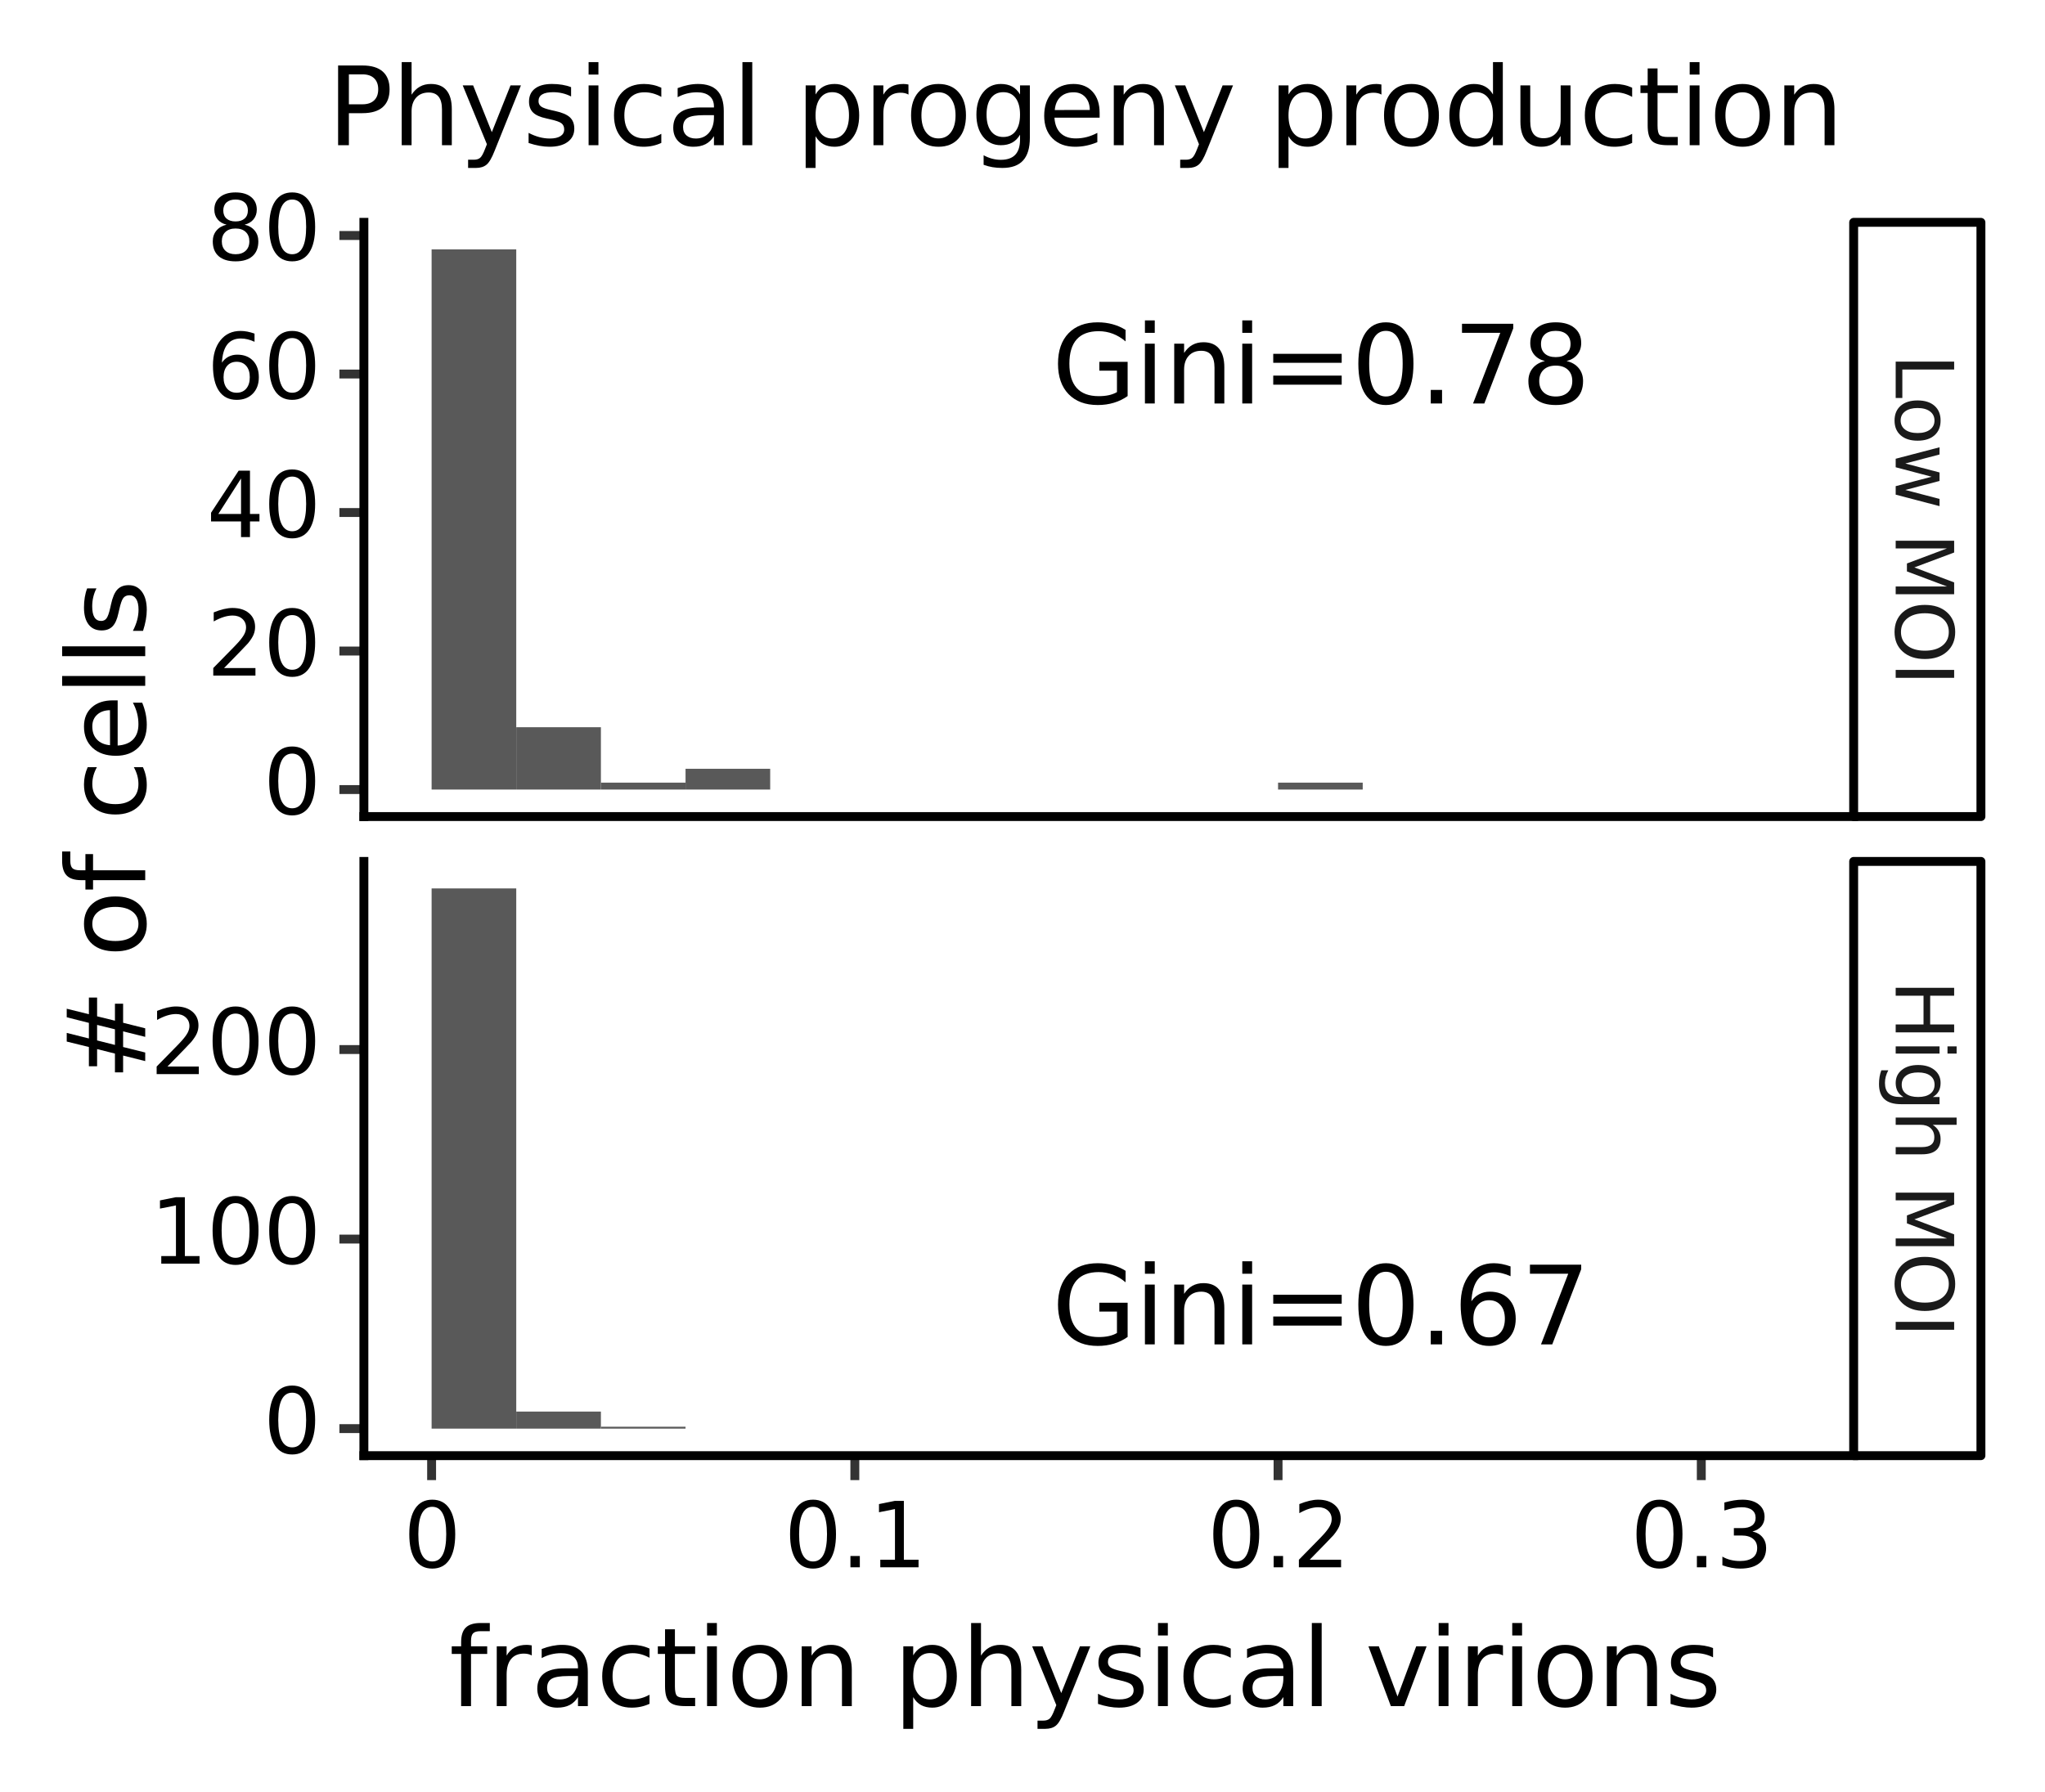 <?xml version="1.0" encoding="utf-8" standalone="no"?>
<!DOCTYPE svg PUBLIC "-//W3C//DTD SVG 1.1//EN"
  "http://www.w3.org/Graphics/SVG/1.1/DTD/svg11.dtd">
<svg xmlns:xlink="http://www.w3.org/1999/xlink" width="229.789pt" height="201.429pt" viewBox="0 0 229.789 201.429" xmlns="http://www.w3.org/2000/svg" version="1.1">
 <rect x="0" y="0" width="229.789" height="201.429" fill="#808080" stroke="none"/>
 <defs>
  <style type="text/css">*{stroke-linejoin: round; stroke-linecap: butt}</style>
 </defs>
 <g id="figure_1">
  <g id="patch_1">
   <path d="M -0 201.429 
L 229.789 201.429 
L 229.789 0 
L -0 0 
z
" style="fill: #ffffff; stroke: #ffffff; stroke-linejoin: miter"/>
  </g>
  <g id="axes_1">
   <g id="patch_2">
    <path d="M 40.889 91.767 
L 208.289 91.767 
L 208.289 24.987 
L 40.889 24.987 
z
" style="fill: #ffffff"/>
   </g>
   <g id="matplotlib.axis_1">
    <g id="xtick_1"/>
    <g id="xtick_2"/>
    <g id="xtick_3"/>
    <g id="xtick_4"/>
    <g id="xtick_5"/>
    <g id="xtick_6"/>
    <g id="xtick_7"/>
   </g>
   <g id="matplotlib.axis_2">
    <g id="ytick_1">
     <g id="line2d_1">
      <path d="M 40.889 88.731 
" style="fill: none; stroke: #000000; stroke-width: 1.5"/>
      <defs>
       <path id="m90bf7c52a1" d="M 0 0 
L -2.75 0 
" style="stroke: #333333"/>
      </defs>
      <g>
       <use xlink:href="#m90bf7c52a1" x="40.889" y="88.731" style="stroke: #333333"/>
      </g>
     </g>
     <g id="text_1">
      <!-- 0 -->
      <g transform="translate(29.576 91.491)scale(0.1 -0.1)">
       <defs>
        <path id="DejaVuSans-30" d="M 2034 4250 
Q 1547 4250 1301 3770 
Q 1056 3291 1056 2328 
Q 1056 1369 1301 889 
Q 1547 409 2034 409 
Q 2525 409 2770 889 
Q 3016 1369 3016 2328 
Q 3016 3291 2770 3770 
Q 2525 4250 2034 4250 
z
M 2034 4750 
Q 2819 4750 3233 4129 
Q 3647 3509 3647 2328 
Q 3647 1150 3233 529 
Q 2819 -91 2034 -91 
Q 1250 -91 836 529 
Q 422 1150 422 2328 
Q 422 3509 836 4129 
Q 1250 4750 2034 4750 
z
" transform="scale(0.016)"/>
       </defs>
       <use xlink:href="#DejaVuSans-30"/>
      </g>
     </g>
    </g>
    <g id="ytick_2">
     <g id="line2d_2">
      <path d="M 40.889 73.165 
" style="fill: none; stroke: #000000; stroke-width: 1.5"/>
      <g>
       <use xlink:href="#m90bf7c52a1" x="40.889" y="73.165" style="stroke: #333333"/>
      </g>
     </g>
     <g id="text_2">
      <!-- 20 -->
      <g transform="translate(23.214 75.924)scale(0.1 -0.1)">
       <defs>
        <path id="DejaVuSans-32" d="M 1228 531 
L 3431 531 
L 3431 0 
L 469 0 
L 469 531 
Q 828 903 1448 1529 
Q 2069 2156 2228 2338 
Q 2531 2678 2651 2914 
Q 2772 3150 2772 3378 
Q 2772 3750 2511 3984 
Q 2250 4219 1831 4219 
Q 1534 4219 1204 4116 
Q 875 4013 500 3803 
L 500 4441 
Q 881 4594 1212 4672 
Q 1544 4750 1819 4750 
Q 2544 4750 2975 4387 
Q 3406 4025 3406 3419 
Q 3406 3131 3298 2873 
Q 3191 2616 2906 2266 
Q 2828 2175 2409 1742 
Q 1991 1309 1228 531 
z
" transform="scale(0.016)"/>
       </defs>
       <use xlink:href="#DejaVuSans-32"/>
       <use xlink:href="#DejaVuSans-30" x="63.623"/>
      </g>
     </g>
    </g>
    <g id="ytick_3">
     <g id="line2d_3">
      <path d="M 40.889 57.598 
" style="fill: none; stroke: #000000; stroke-width: 1.5"/>
      <g>
       <use xlink:href="#m90bf7c52a1" x="40.889" y="57.598" style="stroke: #333333"/>
      </g>
     </g>
     <g id="text_3">
      <!-- 40 -->
      <g transform="translate(23.214 60.358)scale(0.1 -0.1)">
       <defs>
        <path id="DejaVuSans-34" d="M 2419 4116 
L 825 1625 
L 2419 1625 
L 2419 4116 
z
M 2253 4666 
L 3047 4666 
L 3047 1625 
L 3713 1625 
L 3713 1100 
L 3047 1100 
L 3047 0 
L 2419 0 
L 2419 1100 
L 313 1100 
L 313 1709 
L 2253 4666 
z
" transform="scale(0.016)"/>
       </defs>
       <use xlink:href="#DejaVuSans-34"/>
       <use xlink:href="#DejaVuSans-30" x="63.623"/>
      </g>
     </g>
    </g>
    <g id="ytick_4">
     <g id="line2d_4">
      <path d="M 40.889 42.032 
" style="fill: none; stroke: #000000; stroke-width: 1.5"/>
      <g>
       <use xlink:href="#m90bf7c52a1" x="40.889" y="42.032" style="stroke: #333333"/>
      </g>
     </g>
     <g id="text_4">
      <!-- 60 -->
      <g transform="translate(23.214 44.791)scale(0.1 -0.1)">
       <defs>
        <path id="DejaVuSans-36" d="M 2113 2584 
Q 1688 2584 1439 2293 
Q 1191 2003 1191 1497 
Q 1191 994 1439 701 
Q 1688 409 2113 409 
Q 2538 409 2786 701 
Q 3034 994 3034 1497 
Q 3034 2003 2786 2293 
Q 2538 2584 2113 2584 
z
M 3366 4563 
L 3366 3988 
Q 3128 4100 2886 4159 
Q 2644 4219 2406 4219 
Q 1781 4219 1451 3797 
Q 1122 3375 1075 2522 
Q 1259 2794 1537 2939 
Q 1816 3084 2150 3084 
Q 2853 3084 3261 2657 
Q 3669 2231 3669 1497 
Q 3669 778 3244 343 
Q 2819 -91 2113 -91 
Q 1303 -91 875 529 
Q 447 1150 447 2328 
Q 447 3434 972 4092 
Q 1497 4750 2381 4750 
Q 2619 4750 2861 4703 
Q 3103 4656 3366 4563 
z
" transform="scale(0.016)"/>
       </defs>
       <use xlink:href="#DejaVuSans-36"/>
       <use xlink:href="#DejaVuSans-30" x="63.623"/>
      </g>
     </g>
    </g>
    <g id="ytick_5">
     <g id="line2d_5">
      <path d="M 40.889 26.466 
" style="fill: none; stroke: #000000; stroke-width: 1.5"/>
      <g>
       <use xlink:href="#m90bf7c52a1" x="40.889" y="26.466" style="stroke: #333333"/>
      </g>
     </g>
     <g id="text_5">
      <!-- 80 -->
      <g transform="translate(23.214 29.225)scale(0.1 -0.1)">
       <defs>
        <path id="DejaVuSans-38" d="M 2034 2216 
Q 1584 2216 1326 1975 
Q 1069 1734 1069 1313 
Q 1069 891 1326 650 
Q 1584 409 2034 409 
Q 2484 409 2743 651 
Q 3003 894 3003 1313 
Q 3003 1734 2745 1975 
Q 2488 2216 2034 2216 
z
M 1403 2484 
Q 997 2584 770 2862 
Q 544 3141 544 3541 
Q 544 4100 942 4425 
Q 1341 4750 2034 4750 
Q 2731 4750 3128 4425 
Q 3525 4100 3525 3541 
Q 3525 3141 3298 2862 
Q 3072 2584 2669 2484 
Q 3125 2378 3379 2068 
Q 3634 1759 3634 1313 
Q 3634 634 3220 271 
Q 2806 -91 2034 -91 
Q 1263 -91 848 271 
Q 434 634 434 1313 
Q 434 1759 690 2068 
Q 947 2378 1403 2484 
z
M 1172 3481 
Q 1172 3119 1398 2916 
Q 1625 2713 2034 2713 
Q 2441 2713 2670 2916 
Q 2900 3119 2900 3481 
Q 2900 3844 2670 4047 
Q 2441 4250 2034 4250 
Q 1625 4250 1398 4047 
Q 1172 3844 1172 3481 
z
" transform="scale(0.016)"/>
       </defs>
       <use xlink:href="#DejaVuSans-38"/>
       <use xlink:href="#DejaVuSans-30" x="63.623"/>
      </g>
     </g>
    </g>
    <g id="ytick_6"/>
    <g id="ytick_7"/>
    <g id="ytick_8"/>
    <g id="ytick_9"/>
    <g id="text_6">
     <!-- # of cells -->
     <g transform="translate(16.318 121.462)rotate(-90)scale(0.12 -0.12)">
      <defs>
       <path id="DejaVuSans-23" d="M 3272 2816 
L 2363 2816 
L 2100 1772 
L 3016 1772 
L 3272 2816 
z
M 2803 4594 
L 2478 3297 
L 3391 3297 
L 3719 4594 
L 4219 4594 
L 3897 3297 
L 4872 3297 
L 4872 2816 
L 3775 2816 
L 3519 1772 
L 4513 1772 
L 4513 1294 
L 3397 1294 
L 3072 0 
L 2572 0 
L 2894 1294 
L 1978 1294 
L 1656 0 
L 1153 0 
L 1478 1294 
L 494 1294 
L 494 1772 
L 1594 1772 
L 1856 2816 
L 850 2816 
L 850 3297 
L 1978 3297 
L 2297 4594 
L 2803 4594 
z
" transform="scale(0.016)"/>
       <path id="DejaVuSans-20" transform="scale(0.016)"/>
       <path id="DejaVuSans-6f" d="M 1959 3097 
Q 1497 3097 1228 2736 
Q 959 2375 959 1747 
Q 959 1119 1226 758 
Q 1494 397 1959 397 
Q 2419 397 2687 759 
Q 2956 1122 2956 1747 
Q 2956 2369 2687 2733 
Q 2419 3097 1959 3097 
z
M 1959 3584 
Q 2709 3584 3137 3096 
Q 3566 2609 3566 1747 
Q 3566 888 3137 398 
Q 2709 -91 1959 -91 
Q 1206 -91 779 398 
Q 353 888 353 1747 
Q 353 2609 779 3096 
Q 1206 3584 1959 3584 
z
" transform="scale(0.016)"/>
       <path id="DejaVuSans-66" d="M 2375 4863 
L 2375 4384 
L 1825 4384 
Q 1516 4384 1395 4259 
Q 1275 4134 1275 3809 
L 1275 3500 
L 2222 3500 
L 2222 3053 
L 1275 3053 
L 1275 0 
L 697 0 
L 697 3053 
L 147 3053 
L 147 3500 
L 697 3500 
L 697 3744 
Q 697 4328 969 4595 
Q 1241 4863 1831 4863 
L 2375 4863 
z
" transform="scale(0.016)"/>
       <path id="DejaVuSans-63" d="M 3122 3366 
L 3122 2828 
Q 2878 2963 2633 3030 
Q 2388 3097 2138 3097 
Q 1578 3097 1268 2742 
Q 959 2388 959 1747 
Q 959 1106 1268 751 
Q 1578 397 2138 397 
Q 2388 397 2633 464 
Q 2878 531 3122 666 
L 3122 134 
Q 2881 22 2623 -34 
Q 2366 -91 2075 -91 
Q 1284 -91 818 406 
Q 353 903 353 1747 
Q 353 2603 823 3093 
Q 1294 3584 2113 3584 
Q 2378 3584 2631 3529 
Q 2884 3475 3122 3366 
z
" transform="scale(0.016)"/>
       <path id="DejaVuSans-65" d="M 3597 1894 
L 3597 1613 
L 953 1613 
Q 991 1019 1311 708 
Q 1631 397 2203 397 
Q 2534 397 2845 478 
Q 3156 559 3463 722 
L 3463 178 
Q 3153 47 2828 -22 
Q 2503 -91 2169 -91 
Q 1331 -91 842 396 
Q 353 884 353 1716 
Q 353 2575 817 3079 
Q 1281 3584 2069 3584 
Q 2775 3584 3186 3129 
Q 3597 2675 3597 1894 
z
M 3022 2063 
Q 3016 2534 2758 2815 
Q 2500 3097 2075 3097 
Q 1594 3097 1305 2825 
Q 1016 2553 972 2059 
L 3022 2063 
z
" transform="scale(0.016)"/>
       <path id="DejaVuSans-6c" d="M 603 4863 
L 1178 4863 
L 1178 0 
L 603 0 
L 603 4863 
z
" transform="scale(0.016)"/>
       <path id="DejaVuSans-73" d="M 2834 3397 
L 2834 2853 
Q 2591 2978 2328 3040 
Q 2066 3103 1784 3103 
Q 1356 3103 1142 2972 
Q 928 2841 928 2578 
Q 928 2378 1081 2264 
Q 1234 2150 1697 2047 
L 1894 2003 
Q 2506 1872 2764 1633 
Q 3022 1394 3022 966 
Q 3022 478 2636 193 
Q 2250 -91 1575 -91 
Q 1294 -91 989 -36 
Q 684 19 347 128 
L 347 722 
Q 666 556 975 473 
Q 1284 391 1588 391 
Q 1994 391 2212 530 
Q 2431 669 2431 922 
Q 2431 1156 2273 1281 
Q 2116 1406 1581 1522 
L 1381 1569 
Q 847 1681 609 1914 
Q 372 2147 372 2553 
Q 372 3047 722 3315 
Q 1072 3584 1716 3584 
Q 2034 3584 2315 3537 
Q 2597 3491 2834 3397 
z
" transform="scale(0.016)"/>
      </defs>
      <use xlink:href="#DejaVuSans-23"/>
      <use xlink:href="#DejaVuSans-20" x="83.789"/>
      <use xlink:href="#DejaVuSans-6f" x="115.576"/>
      <use xlink:href="#DejaVuSans-66" x="176.758"/>
      <use xlink:href="#DejaVuSans-20" x="211.963"/>
      <use xlink:href="#DejaVuSans-63" x="243.75"/>
      <use xlink:href="#DejaVuSans-65" x="298.73"/>
      <use xlink:href="#DejaVuSans-6c" x="360.254"/>
      <use xlink:href="#DejaVuSans-6c" x="388.037"/>
      <use xlink:href="#DejaVuSans-73" x="415.82"/>
     </g>
    </g>
   </g>
   <g id="PolyCollection_1">
    <path d="M 48.498 88.731 
L 48.498 28.022 
L 58.009 28.022 
L 58.009 88.731 
z
" clip-path="url(#p30c4ff795b)" style="fill: #595959"/>
    <path d="M 58.009 88.731 
L 58.009 81.726 
L 67.521 81.726 
L 67.521 88.731 
z
" clip-path="url(#p30c4ff795b)" style="fill: #595959"/>
    <path d="M 67.521 88.731 
L 67.521 87.953 
L 77.032 87.953 
L 77.032 88.731 
z
" clip-path="url(#p30c4ff795b)" style="fill: #595959"/>
    <path d="M 77.032 88.731 
L 77.032 86.396 
L 86.543 86.396 
L 86.543 88.731 
z
" clip-path="url(#p30c4ff795b)" style="fill: #595959"/>
    <path d="M 86.543 88.731 
L 86.543 88.731 
L 96.055 88.731 
L 96.055 88.731 
z
" clip-path="url(#p30c4ff795b)" style="fill: #595959"/>
    <path d="M 96.055 88.731 
L 96.055 88.731 
L 105.566 88.731 
L 105.566 88.731 
z
" clip-path="url(#p30c4ff795b)" style="fill: #595959"/>
    <path d="M 105.566 88.731 
L 105.566 88.731 
L 115.077 88.731 
L 115.077 88.731 
z
" clip-path="url(#p30c4ff795b)" style="fill: #595959"/>
    <path d="M 115.077 88.731 
L 115.077 88.731 
L 124.589 88.731 
L 124.589 88.731 
z
" clip-path="url(#p30c4ff795b)" style="fill: #595959"/>
    <path d="M 124.589 88.731 
L 124.589 88.731 
L 134.1 88.731 
L 134.1 88.731 
z
" clip-path="url(#p30c4ff795b)" style="fill: #595959"/>
    <path d="M 134.1 88.731 
L 134.1 88.731 
L 143.611 88.731 
L 143.611 88.731 
z
" clip-path="url(#p30c4ff795b)" style="fill: #595959"/>
    <path d="M 143.611 88.731 
L 143.611 87.953 
L 153.123 87.953 
L 153.123 88.731 
z
" clip-path="url(#p30c4ff795b)" style="fill: #595959"/>
    <path d="M 153.123 88.731 
L 153.123 88.731 
L 162.634 88.731 
L 162.634 88.731 
z
" clip-path="url(#p30c4ff795b)" style="fill: #595959"/>
    <path d="M 162.634 88.731 
L 162.634 88.731 
L 172.146 88.731 
L 172.146 88.731 
z
" clip-path="url(#p30c4ff795b)" style="fill: #595959"/>
    <path d="M 172.146 88.731 
L 172.146 88.731 
L 181.657 88.731 
L 181.657 88.731 
z
" clip-path="url(#p30c4ff795b)" style="fill: #595959"/>
    <path d="M 181.657 88.731 
L 181.657 88.731 
L 191.168 88.731 
L 191.168 88.731 
z
" clip-path="url(#p30c4ff795b)" style="fill: #595959"/>
    <path d="M 191.168 88.731 
L 191.168 88.731 
L 200.68 88.731 
L 200.68 88.731 
z
" clip-path="url(#p30c4ff795b)" style="fill: #595959"/>
   </g>
   <g id="text_7">
    <g clip-path="url(#p30c4ff795b)">
     <!-- Gini=0.78 -->
     <g transform="translate(118.195 45.343)scale(0.12 -0.12)">
      <defs>
       <path id="DejaVuSans-47" d="M 3809 666 
L 3809 1919 
L 2778 1919 
L 2778 2438 
L 4434 2438 
L 4434 434 
Q 4069 175 3628 42 
Q 3188 -91 2688 -91 
Q 1594 -91 976 548 
Q 359 1188 359 2328 
Q 359 3472 976 4111 
Q 1594 4750 2688 4750 
Q 3144 4750 3555 4637 
Q 3966 4525 4313 4306 
L 4313 3634 
Q 3963 3931 3569 4081 
Q 3175 4231 2741 4231 
Q 1884 4231 1454 3753 
Q 1025 3275 1025 2328 
Q 1025 1384 1454 906 
Q 1884 428 2741 428 
Q 3075 428 3337 486 
Q 3600 544 3809 666 
z
" transform="scale(0.016)"/>
       <path id="DejaVuSans-69" d="M 603 3500 
L 1178 3500 
L 1178 0 
L 603 0 
L 603 3500 
z
M 603 4863 
L 1178 4863 
L 1178 4134 
L 603 4134 
L 603 4863 
z
" transform="scale(0.016)"/>
       <path id="DejaVuSans-6e" d="M 3513 2113 
L 3513 0 
L 2938 0 
L 2938 2094 
Q 2938 2591 2744 2837 
Q 2550 3084 2163 3084 
Q 1697 3084 1428 2787 
Q 1159 2491 1159 1978 
L 1159 0 
L 581 0 
L 581 3500 
L 1159 3500 
L 1159 2956 
Q 1366 3272 1645 3428 
Q 1925 3584 2291 3584 
Q 2894 3584 3203 3211 
Q 3513 2838 3513 2113 
z
" transform="scale(0.016)"/>
       <path id="DejaVuSans-3d" d="M 678 2906 
L 4684 2906 
L 4684 2381 
L 678 2381 
L 678 2906 
z
M 678 1631 
L 4684 1631 
L 4684 1100 
L 678 1100 
L 678 1631 
z
" transform="scale(0.016)"/>
       <path id="DejaVuSans-2e" d="M 684 794 
L 1344 794 
L 1344 0 
L 684 0 
L 684 794 
z
" transform="scale(0.016)"/>
       <path id="DejaVuSans-37" d="M 525 4666 
L 3525 4666 
L 3525 4397 
L 1831 0 
L 1172 0 
L 2766 4134 
L 525 4134 
L 525 4666 
z
" transform="scale(0.016)"/>
      </defs>
      <use xlink:href="#DejaVuSans-47"/>
      <use xlink:href="#DejaVuSans-69" x="77.49"/>
      <use xlink:href="#DejaVuSans-6e" x="105.273"/>
      <use xlink:href="#DejaVuSans-69" x="168.652"/>
      <use xlink:href="#DejaVuSans-3d" x="196.436"/>
      <use xlink:href="#DejaVuSans-30" x="280.225"/>
      <use xlink:href="#DejaVuSans-2e" x="343.848"/>
      <use xlink:href="#DejaVuSans-37" x="375.635"/>
      <use xlink:href="#DejaVuSans-38" x="439.258"/>
     </g>
    </g>
   </g>
   <g id="patch_3">
    <path d="M 208.289 91.767 
L 222.589 91.767 
L 222.589 24.987 
L 208.289 24.987 
L 208.289 91.767 
z
" style="fill: none; stroke: #000000; stroke-linejoin: miter"/>
   </g>
   <g id="patch_4">
    <path d="M 40.889 91.767 
L 40.889 24.987 
" style="fill: none; stroke: #000000; stroke-linejoin: miter; stroke-linecap: square"/>
   </g>
   <g id="patch_5">
    <path d="M 40.889 91.767 
L 208.289 91.767 
" style="fill: none; stroke: #000000; stroke-linejoin: miter; stroke-linecap: square"/>
   </g>
   <g id="text_8">
    <!-- Low MOI -->
    <g style="fill: #1a1a1a" transform="translate(213.011 39.755)rotate(-270)scale(0.088 -0.088)">
     <defs>
      <path id="DejaVuSans-4c" d="M 628 4666 
L 1259 4666 
L 1259 531 
L 3531 531 
L 3531 0 
L 628 0 
L 628 4666 
z
" transform="scale(0.016)"/>
      <path id="DejaVuSans-77" d="M 269 3500 
L 844 3500 
L 1563 769 
L 2278 3500 
L 2956 3500 
L 3675 769 
L 4391 3500 
L 4966 3500 
L 4050 0 
L 3372 0 
L 2619 2869 
L 1863 0 
L 1184 0 
L 269 3500 
z
" transform="scale(0.016)"/>
      <path id="DejaVuSans-4d" d="M 628 4666 
L 1569 4666 
L 2759 1491 
L 3956 4666 
L 4897 4666 
L 4897 0 
L 4281 0 
L 4281 4097 
L 3078 897 
L 2444 897 
L 1241 4097 
L 1241 0 
L 628 0 
L 628 4666 
z
" transform="scale(0.016)"/>
      <path id="DejaVuSans-4f" d="M 2522 4238 
Q 1834 4238 1429 3725 
Q 1025 3213 1025 2328 
Q 1025 1447 1429 934 
Q 1834 422 2522 422 
Q 3209 422 3611 934 
Q 4013 1447 4013 2328 
Q 4013 3213 3611 3725 
Q 3209 4238 2522 4238 
z
M 2522 4750 
Q 3503 4750 4090 4092 
Q 4678 3434 4678 2328 
Q 4678 1225 4090 567 
Q 3503 -91 2522 -91 
Q 1538 -91 948 565 
Q 359 1222 359 2328 
Q 359 3434 948 4092 
Q 1538 4750 2522 4750 
z
" transform="scale(0.016)"/>
      <path id="DejaVuSans-49" d="M 628 4666 
L 1259 4666 
L 1259 0 
L 628 0 
L 628 4666 
z
" transform="scale(0.016)"/>
     </defs>
     <use xlink:href="#DejaVuSans-4c"/>
     <use xlink:href="#DejaVuSans-6f" x="53.963"/>
     <use xlink:href="#DejaVuSans-77" x="115.145"/>
     <use xlink:href="#DejaVuSans-20" x="196.932"/>
     <use xlink:href="#DejaVuSans-4d" x="228.719"/>
     <use xlink:href="#DejaVuSans-4f" x="314.998"/>
     <use xlink:href="#DejaVuSans-49" x="393.709"/>
    </g>
   </g>
  </g>
  <g id="axes_2">
   <g id="patch_6">
    <path d="M 40.889 163.587 
L 208.289 163.587 
L 208.289 96.807 
L 40.889 96.807 
z
" style="fill: #ffffff"/>
   </g>
   <g id="matplotlib.axis_3">
    <g id="xtick_8">
     <g id="line2d_6">
      <path d="M 48.498 163.587 
" style="fill: none; stroke: #000000; stroke-width: 1.5; stroke-linecap: square"/>
      <defs>
       <path id="mf10db48574" d="M 0 0 
L 0 2.75 
" style="stroke: #333333"/>
      </defs>
      <g>
       <use xlink:href="#mf10db48574" x="48.498" y="163.587" style="stroke: #333333"/>
      </g>
     </g>
     <g id="text_9">
      <!-- 0 -->
      <g transform="translate(45.317 176.135)scale(0.1 -0.1)">
       <use xlink:href="#DejaVuSans-30"/>
      </g>
     </g>
    </g>
    <g id="xtick_9">
     <g id="line2d_7">
      <path d="M 96.055 163.587 
" style="fill: none; stroke: #000000; stroke-width: 1.5; stroke-linecap: square"/>
      <g>
       <use xlink:href="#mf10db48574" x="96.055" y="163.587" style="stroke: #333333"/>
      </g>
     </g>
     <g id="text_10">
      <!-- 0.1 -->
      <g transform="translate(88.103 176.135)scale(0.1 -0.1)">
       <defs>
        <path id="DejaVuSans-31" d="M 794 531 
L 1825 531 
L 1825 4091 
L 703 3866 
L 703 4441 
L 1819 4666 
L 2450 4666 
L 2450 531 
L 3481 531 
L 3481 0 
L 794 0 
L 794 531 
z
" transform="scale(0.016)"/>
       </defs>
       <use xlink:href="#DejaVuSans-30"/>
       <use xlink:href="#DejaVuSans-2e" x="63.623"/>
       <use xlink:href="#DejaVuSans-31" x="95.41"/>
      </g>
     </g>
    </g>
    <g id="xtick_10">
     <g id="line2d_8">
      <path d="M 143.611 163.587 
" style="fill: none; stroke: #000000; stroke-width: 1.5; stroke-linecap: square"/>
      <g>
       <use xlink:href="#mf10db48574" x="143.611" y="163.587" style="stroke: #333333"/>
      </g>
     </g>
     <g id="text_11">
      <!-- 0.2 -->
      <g transform="translate(135.66 176.135)scale(0.1 -0.1)">
       <use xlink:href="#DejaVuSans-30"/>
       <use xlink:href="#DejaVuSans-2e" x="63.623"/>
       <use xlink:href="#DejaVuSans-32" x="95.41"/>
      </g>
     </g>
    </g>
    <g id="xtick_11">
     <g id="line2d_9">
      <path d="M 191.168 163.587 
" style="fill: none; stroke: #000000; stroke-width: 1.5; stroke-linecap: square"/>
      <g>
       <use xlink:href="#mf10db48574" x="191.168" y="163.587" style="stroke: #333333"/>
      </g>
     </g>
     <g id="text_12">
      <!-- 0.3 -->
      <g transform="translate(183.217 176.135)scale(0.1 -0.1)">
       <defs>
        <path id="DejaVuSans-33" d="M 2597 2516 
Q 3050 2419 3304 2112 
Q 3559 1806 3559 1356 
Q 3559 666 3084 287 
Q 2609 -91 1734 -91 
Q 1441 -91 1130 -33 
Q 819 25 488 141 
L 488 750 
Q 750 597 1062 519 
Q 1375 441 1716 441 
Q 2309 441 2620 675 
Q 2931 909 2931 1356 
Q 2931 1769 2642 2001 
Q 2353 2234 1838 2234 
L 1294 2234 
L 1294 2753 
L 1863 2753 
Q 2328 2753 2575 2939 
Q 2822 3125 2822 3475 
Q 2822 3834 2567 4026 
Q 2313 4219 1838 4219 
Q 1578 4219 1281 4162 
Q 984 4106 628 3988 
L 628 4550 
Q 988 4650 1302 4700 
Q 1616 4750 1894 4750 
Q 2613 4750 3031 4423 
Q 3450 4097 3450 3541 
Q 3450 3153 3228 2886 
Q 3006 2619 2597 2516 
z
" transform="scale(0.016)"/>
       </defs>
       <use xlink:href="#DejaVuSans-30"/>
       <use xlink:href="#DejaVuSans-2e" x="63.623"/>
       <use xlink:href="#DejaVuSans-33" x="95.41"/>
      </g>
     </g>
    </g>
    <g id="xtick_12"/>
    <g id="xtick_13"/>
    <g id="xtick_14"/>
    <g id="text_13">
     <!-- fraction physical virions -->
     <g transform="translate(50.478 191.733)scale(0.12 -0.12)">
      <defs>
       <path id="DejaVuSans-72" d="M 2631 2963 
Q 2534 3019 2420 3045 
Q 2306 3072 2169 3072 
Q 1681 3072 1420 2755 
Q 1159 2438 1159 1844 
L 1159 0 
L 581 0 
L 581 3500 
L 1159 3500 
L 1159 2956 
Q 1341 3275 1631 3429 
Q 1922 3584 2338 3584 
Q 2397 3584 2469 3576 
Q 2541 3569 2628 3553 
L 2631 2963 
z
" transform="scale(0.016)"/>
       <path id="DejaVuSans-61" d="M 2194 1759 
Q 1497 1759 1228 1600 
Q 959 1441 959 1056 
Q 959 750 1161 570 
Q 1363 391 1709 391 
Q 2188 391 2477 730 
Q 2766 1069 2766 1631 
L 2766 1759 
L 2194 1759 
z
M 3341 1997 
L 3341 0 
L 2766 0 
L 2766 531 
Q 2569 213 2275 61 
Q 1981 -91 1556 -91 
Q 1019 -91 701 211 
Q 384 513 384 1019 
Q 384 1609 779 1909 
Q 1175 2209 1959 2209 
L 2766 2209 
L 2766 2266 
Q 2766 2663 2505 2880 
Q 2244 3097 1772 3097 
Q 1472 3097 1187 3025 
Q 903 2953 641 2809 
L 641 3341 
Q 956 3463 1253 3523 
Q 1550 3584 1831 3584 
Q 2591 3584 2966 3190 
Q 3341 2797 3341 1997 
z
" transform="scale(0.016)"/>
       <path id="DejaVuSans-74" d="M 1172 4494 
L 1172 3500 
L 2356 3500 
L 2356 3053 
L 1172 3053 
L 1172 1153 
Q 1172 725 1289 603 
Q 1406 481 1766 481 
L 2356 481 
L 2356 0 
L 1766 0 
Q 1100 0 847 248 
Q 594 497 594 1153 
L 594 3053 
L 172 3053 
L 172 3500 
L 594 3500 
L 594 4494 
L 1172 4494 
z
" transform="scale(0.016)"/>
       <path id="DejaVuSans-70" d="M 1159 525 
L 1159 -1331 
L 581 -1331 
L 581 3500 
L 1159 3500 
L 1159 2969 
Q 1341 3281 1617 3432 
Q 1894 3584 2278 3584 
Q 2916 3584 3314 3078 
Q 3713 2572 3713 1747 
Q 3713 922 3314 415 
Q 2916 -91 2278 -91 
Q 1894 -91 1617 61 
Q 1341 213 1159 525 
z
M 3116 1747 
Q 3116 2381 2855 2742 
Q 2594 3103 2138 3103 
Q 1681 3103 1420 2742 
Q 1159 2381 1159 1747 
Q 1159 1113 1420 752 
Q 1681 391 2138 391 
Q 2594 391 2855 752 
Q 3116 1113 3116 1747 
z
" transform="scale(0.016)"/>
       <path id="DejaVuSans-68" d="M 3513 2113 
L 3513 0 
L 2938 0 
L 2938 2094 
Q 2938 2591 2744 2837 
Q 2550 3084 2163 3084 
Q 1697 3084 1428 2787 
Q 1159 2491 1159 1978 
L 1159 0 
L 581 0 
L 581 4863 
L 1159 4863 
L 1159 2956 
Q 1366 3272 1645 3428 
Q 1925 3584 2291 3584 
Q 2894 3584 3203 3211 
Q 3513 2838 3513 2113 
z
" transform="scale(0.016)"/>
       <path id="DejaVuSans-79" d="M 2059 -325 
Q 1816 -950 1584 -1140 
Q 1353 -1331 966 -1331 
L 506 -1331 
L 506 -850 
L 844 -850 
Q 1081 -850 1212 -737 
Q 1344 -625 1503 -206 
L 1606 56 
L 191 3500 
L 800 3500 
L 1894 763 
L 2988 3500 
L 3597 3500 
L 2059 -325 
z
" transform="scale(0.016)"/>
       <path id="DejaVuSans-76" d="M 191 3500 
L 800 3500 
L 1894 563 
L 2988 3500 
L 3597 3500 
L 2284 0 
L 1503 0 
L 191 3500 
z
" transform="scale(0.016)"/>
      </defs>
      <use xlink:href="#DejaVuSans-66"/>
      <use xlink:href="#DejaVuSans-72" x="35.205"/>
      <use xlink:href="#DejaVuSans-61" x="76.318"/>
      <use xlink:href="#DejaVuSans-63" x="137.598"/>
      <use xlink:href="#DejaVuSans-74" x="192.578"/>
      <use xlink:href="#DejaVuSans-69" x="231.787"/>
      <use xlink:href="#DejaVuSans-6f" x="259.57"/>
      <use xlink:href="#DejaVuSans-6e" x="320.752"/>
      <use xlink:href="#DejaVuSans-20" x="384.131"/>
      <use xlink:href="#DejaVuSans-70" x="415.918"/>
      <use xlink:href="#DejaVuSans-68" x="479.395"/>
      <use xlink:href="#DejaVuSans-79" x="542.773"/>
      <use xlink:href="#DejaVuSans-73" x="601.953"/>
      <use xlink:href="#DejaVuSans-69" x="654.053"/>
      <use xlink:href="#DejaVuSans-63" x="681.836"/>
      <use xlink:href="#DejaVuSans-61" x="736.816"/>
      <use xlink:href="#DejaVuSans-6c" x="798.096"/>
      <use xlink:href="#DejaVuSans-20" x="825.879"/>
      <use xlink:href="#DejaVuSans-76" x="857.666"/>
      <use xlink:href="#DejaVuSans-69" x="916.846"/>
      <use xlink:href="#DejaVuSans-72" x="944.629"/>
      <use xlink:href="#DejaVuSans-69" x="985.742"/>
      <use xlink:href="#DejaVuSans-6f" x="1013.525"/>
      <use xlink:href="#DejaVuSans-6e" x="1074.707"/>
      <use xlink:href="#DejaVuSans-73" x="1138.086"/>
     </g>
    </g>
   </g>
   <g id="matplotlib.axis_4">
    <g id="ytick_10">
     <g id="line2d_10">
      <path d="M 40.889 160.551 
" style="fill: none; stroke: #000000; stroke-width: 1.5; stroke-linecap: square"/>
      <g>
       <use xlink:href="#m90bf7c52a1" x="40.889" y="160.551" style="stroke: #333333"/>
      </g>
     </g>
     <g id="text_14">
      <!-- 0 -->
      <g transform="translate(29.576 163.311)scale(0.1 -0.1)">
       <use xlink:href="#DejaVuSans-30"/>
      </g>
     </g>
    </g>
    <g id="ytick_11">
     <g id="line2d_11">
      <path d="M 40.889 139.25 
" style="fill: none; stroke: #000000; stroke-width: 1.5; stroke-linecap: square"/>
      <g>
       <use xlink:href="#m90bf7c52a1" x="40.889" y="139.25" style="stroke: #333333"/>
      </g>
     </g>
     <g id="text_15">
      <!-- 100 -->
      <g transform="translate(16.851 142.009)scale(0.1 -0.1)">
       <use xlink:href="#DejaVuSans-31"/>
       <use xlink:href="#DejaVuSans-30" x="63.623"/>
       <use xlink:href="#DejaVuSans-30" x="127.246"/>
      </g>
     </g>
    </g>
    <g id="ytick_12">
     <g id="line2d_12">
      <path d="M 40.889 117.948 
" style="fill: none; stroke: #000000; stroke-width: 1.5; stroke-linecap: square"/>
      <g>
       <use xlink:href="#m90bf7c52a1" x="40.889" y="117.948" style="stroke: #333333"/>
      </g>
     </g>
     <g id="text_16">
      <!-- 200 -->
      <g transform="translate(16.851 120.708)scale(0.1 -0.1)">
       <use xlink:href="#DejaVuSans-32"/>
       <use xlink:href="#DejaVuSans-30" x="63.623"/>
       <use xlink:href="#DejaVuSans-30" x="127.246"/>
      </g>
     </g>
    </g>
    <g id="ytick_13"/>
    <g id="ytick_14"/>
    <g id="ytick_15"/>
   </g>
   <g id="PolyCollection_2">
    <path d="M 48.498 160.551 
L 48.498 99.842 
L 58.009 99.842 
L 58.009 160.551 
z
" clip-path="url(#p21a3d0d7bc)" style="fill: #595959"/>
    <path d="M 58.009 160.551 
L 58.009 158.634 
L 67.521 158.634 
L 67.521 160.551 
z
" clip-path="url(#p21a3d0d7bc)" style="fill: #595959"/>
    <path d="M 67.521 160.551 
L 67.521 160.338 
L 77.032 160.338 
L 77.032 160.551 
z
" clip-path="url(#p21a3d0d7bc)" style="fill: #595959"/>
    <path d="M 77.032 160.551 
L 77.032 160.551 
L 86.543 160.551 
L 86.543 160.551 
z
" clip-path="url(#p21a3d0d7bc)" style="fill: #595959"/>
    <path d="M 86.543 160.551 
L 86.543 160.551 
L 96.055 160.551 
L 96.055 160.551 
z
" clip-path="url(#p21a3d0d7bc)" style="fill: #595959"/>
    <path d="M 96.055 160.551 
L 96.055 160.551 
L 105.566 160.551 
L 105.566 160.551 
z
" clip-path="url(#p21a3d0d7bc)" style="fill: #595959"/>
    <path d="M 105.566 160.551 
L 105.566 160.551 
L 115.077 160.551 
L 115.077 160.551 
z
" clip-path="url(#p21a3d0d7bc)" style="fill: #595959"/>
    <path d="M 115.077 160.551 
L 115.077 160.551 
L 124.589 160.551 
L 124.589 160.551 
z
" clip-path="url(#p21a3d0d7bc)" style="fill: #595959"/>
    <path d="M 124.589 160.551 
L 124.589 160.551 
L 134.1 160.551 
L 134.1 160.551 
z
" clip-path="url(#p21a3d0d7bc)" style="fill: #595959"/>
    <path d="M 134.1 160.551 
L 134.1 160.551 
L 143.611 160.551 
L 143.611 160.551 
z
" clip-path="url(#p21a3d0d7bc)" style="fill: #595959"/>
    <path d="M 143.611 160.551 
L 143.611 160.551 
L 153.123 160.551 
L 153.123 160.551 
z
" clip-path="url(#p21a3d0d7bc)" style="fill: #595959"/>
    <path d="M 153.123 160.551 
L 153.123 160.551 
L 162.634 160.551 
L 162.634 160.551 
z
" clip-path="url(#p21a3d0d7bc)" style="fill: #595959"/>
    <path d="M 162.634 160.551 
L 162.634 160.551 
L 172.146 160.551 
L 172.146 160.551 
z
" clip-path="url(#p21a3d0d7bc)" style="fill: #595959"/>
    <path d="M 172.146 160.551 
L 172.146 160.551 
L 181.657 160.551 
L 181.657 160.551 
z
" clip-path="url(#p21a3d0d7bc)" style="fill: #595959"/>
    <path d="M 181.657 160.551 
L 181.657 160.551 
L 191.168 160.551 
L 191.168 160.551 
z
" clip-path="url(#p21a3d0d7bc)" style="fill: #595959"/>
    <path d="M 191.168 160.551 
L 191.168 160.551 
L 200.68 160.551 
L 200.68 160.551 
z
" clip-path="url(#p21a3d0d7bc)" style="fill: #595959"/>
   </g>
   <g id="text_17">
    <g clip-path="url(#p21a3d0d7bc)">
     <!-- Gini=0.67 -->
     <g transform="translate(118.195 151.082)scale(0.12 -0.12)">
      <use xlink:href="#DejaVuSans-47"/>
      <use xlink:href="#DejaVuSans-69" x="77.49"/>
      <use xlink:href="#DejaVuSans-6e" x="105.273"/>
      <use xlink:href="#DejaVuSans-69" x="168.652"/>
      <use xlink:href="#DejaVuSans-3d" x="196.436"/>
      <use xlink:href="#DejaVuSans-30" x="280.225"/>
      <use xlink:href="#DejaVuSans-2e" x="343.848"/>
      <use xlink:href="#DejaVuSans-36" x="375.635"/>
      <use xlink:href="#DejaVuSans-37" x="439.258"/>
     </g>
    </g>
   </g>
   <g id="patch_7">
    <path d="M 208.289 163.587 
L 222.589 163.587 
L 222.589 96.807 
L 208.289 96.807 
L 208.289 163.587 
z
" style="fill: none; stroke: #000000; stroke-linejoin: miter"/>
   </g>
   <g id="patch_8">
    <path d="M 40.889 163.587 
L 40.889 96.807 
" style="fill: none; stroke: #000000; stroke-linejoin: miter; stroke-linecap: square"/>
   </g>
   <g id="patch_9">
    <path d="M 40.889 163.587 
L 208.289 163.587 
" style="fill: none; stroke: #000000; stroke-linejoin: miter; stroke-linecap: square"/>
   </g>
   <g id="text_18">
    <!-- High MOI -->
    <g style="fill: #1a1a1a" transform="translate(213.011 110.127)rotate(-270)scale(0.088 -0.088)">
     <defs>
      <path id="DejaVuSans-48" d="M 628 4666 
L 1259 4666 
L 1259 2753 
L 3553 2753 
L 3553 4666 
L 4184 4666 
L 4184 0 
L 3553 0 
L 3553 2222 
L 1259 2222 
L 1259 0 
L 628 0 
L 628 4666 
z
" transform="scale(0.016)"/>
      <path id="DejaVuSans-67" d="M 2906 1791 
Q 2906 2416 2648 2759 
Q 2391 3103 1925 3103 
Q 1463 3103 1205 2759 
Q 947 2416 947 1791 
Q 947 1169 1205 825 
Q 1463 481 1925 481 
Q 2391 481 2648 825 
Q 2906 1169 2906 1791 
z
M 3481 434 
Q 3481 -459 3084 -895 
Q 2688 -1331 1869 -1331 
Q 1566 -1331 1297 -1286 
Q 1028 -1241 775 -1147 
L 775 -588 
Q 1028 -725 1275 -790 
Q 1522 -856 1778 -856 
Q 2344 -856 2625 -561 
Q 2906 -266 2906 331 
L 2906 616 
Q 2728 306 2450 153 
Q 2172 0 1784 0 
Q 1141 0 747 490 
Q 353 981 353 1791 
Q 353 2603 747 3093 
Q 1141 3584 1784 3584 
Q 2172 3584 2450 3431 
Q 2728 3278 2906 2969 
L 2906 3500 
L 3481 3500 
L 3481 434 
z
" transform="scale(0.016)"/>
     </defs>
     <use xlink:href="#DejaVuSans-48"/>
     <use xlink:href="#DejaVuSans-69" x="75.195"/>
     <use xlink:href="#DejaVuSans-67" x="102.979"/>
     <use xlink:href="#DejaVuSans-68" x="166.455"/>
     <use xlink:href="#DejaVuSans-20" x="229.834"/>
     <use xlink:href="#DejaVuSans-4d" x="261.621"/>
     <use xlink:href="#DejaVuSans-4f" x="347.9"/>
     <use xlink:href="#DejaVuSans-49" x="426.611"/>
    </g>
   </g>
  </g>
  <g id="text_19">
   <!-- Physical progeny production -->
   <g transform="translate(36.786 16.318)scale(0.12 -0.12)">
    <defs>
     <path id="DejaVuSans-50" d="M 1259 4147 
L 1259 2394 
L 2053 2394 
Q 2494 2394 2734 2622 
Q 2975 2850 2975 3272 
Q 2975 3691 2734 3919 
Q 2494 4147 2053 4147 
L 1259 4147 
z
M 628 4666 
L 2053 4666 
Q 2838 4666 3239 4311 
Q 3641 3956 3641 3272 
Q 3641 2581 3239 2228 
Q 2838 1875 2053 1875 
L 1259 1875 
L 1259 0 
L 628 0 
L 628 4666 
z
" transform="scale(0.016)"/>
     <path id="DejaVuSans-64" d="M 2906 2969 
L 2906 4863 
L 3481 4863 
L 3481 0 
L 2906 0 
L 2906 525 
Q 2725 213 2448 61 
Q 2172 -91 1784 -91 
Q 1150 -91 751 415 
Q 353 922 353 1747 
Q 353 2572 751 3078 
Q 1150 3584 1784 3584 
Q 2172 3584 2448 3432 
Q 2725 3281 2906 2969 
z
M 947 1747 
Q 947 1113 1208 752 
Q 1469 391 1925 391 
Q 2381 391 2643 752 
Q 2906 1113 2906 1747 
Q 2906 2381 2643 2742 
Q 2381 3103 1925 3103 
Q 1469 3103 1208 2742 
Q 947 2381 947 1747 
z
" transform="scale(0.016)"/>
     <path id="DejaVuSans-75" d="M 544 1381 
L 544 3500 
L 1119 3500 
L 1119 1403 
Q 1119 906 1312 657 
Q 1506 409 1894 409 
Q 2359 409 2629 706 
Q 2900 1003 2900 1516 
L 2900 3500 
L 3475 3500 
L 3475 0 
L 2900 0 
L 2900 538 
Q 2691 219 2414 64 
Q 2138 -91 1772 -91 
Q 1169 -91 856 284 
Q 544 659 544 1381 
z
M 1991 3584 
L 1991 3584 
z
" transform="scale(0.016)"/>
    </defs>
    <use xlink:href="#DejaVuSans-50"/>
    <use xlink:href="#DejaVuSans-68" x="60.303"/>
    <use xlink:href="#DejaVuSans-79" x="123.682"/>
    <use xlink:href="#DejaVuSans-73" x="182.861"/>
    <use xlink:href="#DejaVuSans-69" x="234.961"/>
    <use xlink:href="#DejaVuSans-63" x="262.744"/>
    <use xlink:href="#DejaVuSans-61" x="317.725"/>
    <use xlink:href="#DejaVuSans-6c" x="379.004"/>
    <use xlink:href="#DejaVuSans-20" x="406.787"/>
    <use xlink:href="#DejaVuSans-70" x="438.574"/>
    <use xlink:href="#DejaVuSans-72" x="502.051"/>
    <use xlink:href="#DejaVuSans-6f" x="540.914"/>
    <use xlink:href="#DejaVuSans-67" x="602.096"/>
    <use xlink:href="#DejaVuSans-65" x="665.572"/>
    <use xlink:href="#DejaVuSans-6e" x="727.096"/>
    <use xlink:href="#DejaVuSans-79" x="790.475"/>
    <use xlink:href="#DejaVuSans-20" x="849.654"/>
    <use xlink:href="#DejaVuSans-70" x="881.441"/>
    <use xlink:href="#DejaVuSans-72" x="944.918"/>
    <use xlink:href="#DejaVuSans-6f" x="983.781"/>
    <use xlink:href="#DejaVuSans-64" x="1044.963"/>
    <use xlink:href="#DejaVuSans-75" x="1108.439"/>
    <use xlink:href="#DejaVuSans-63" x="1171.818"/>
    <use xlink:href="#DejaVuSans-74" x="1226.799"/>
    <use xlink:href="#DejaVuSans-69" x="1266.008"/>
    <use xlink:href="#DejaVuSans-6f" x="1293.791"/>
    <use xlink:href="#DejaVuSans-6e" x="1354.973"/>
   </g>
  </g>
 </g>
 <defs>
  <clipPath id="p30c4ff795b">
   <rect x="40.889" y="24.987" width="167.4" height="66.78"/>
  </clipPath>
  <clipPath id="p21a3d0d7bc">
   <rect x="40.889" y="96.807" width="167.4" height="66.78"/>
  </clipPath>
 </defs>
</svg>
